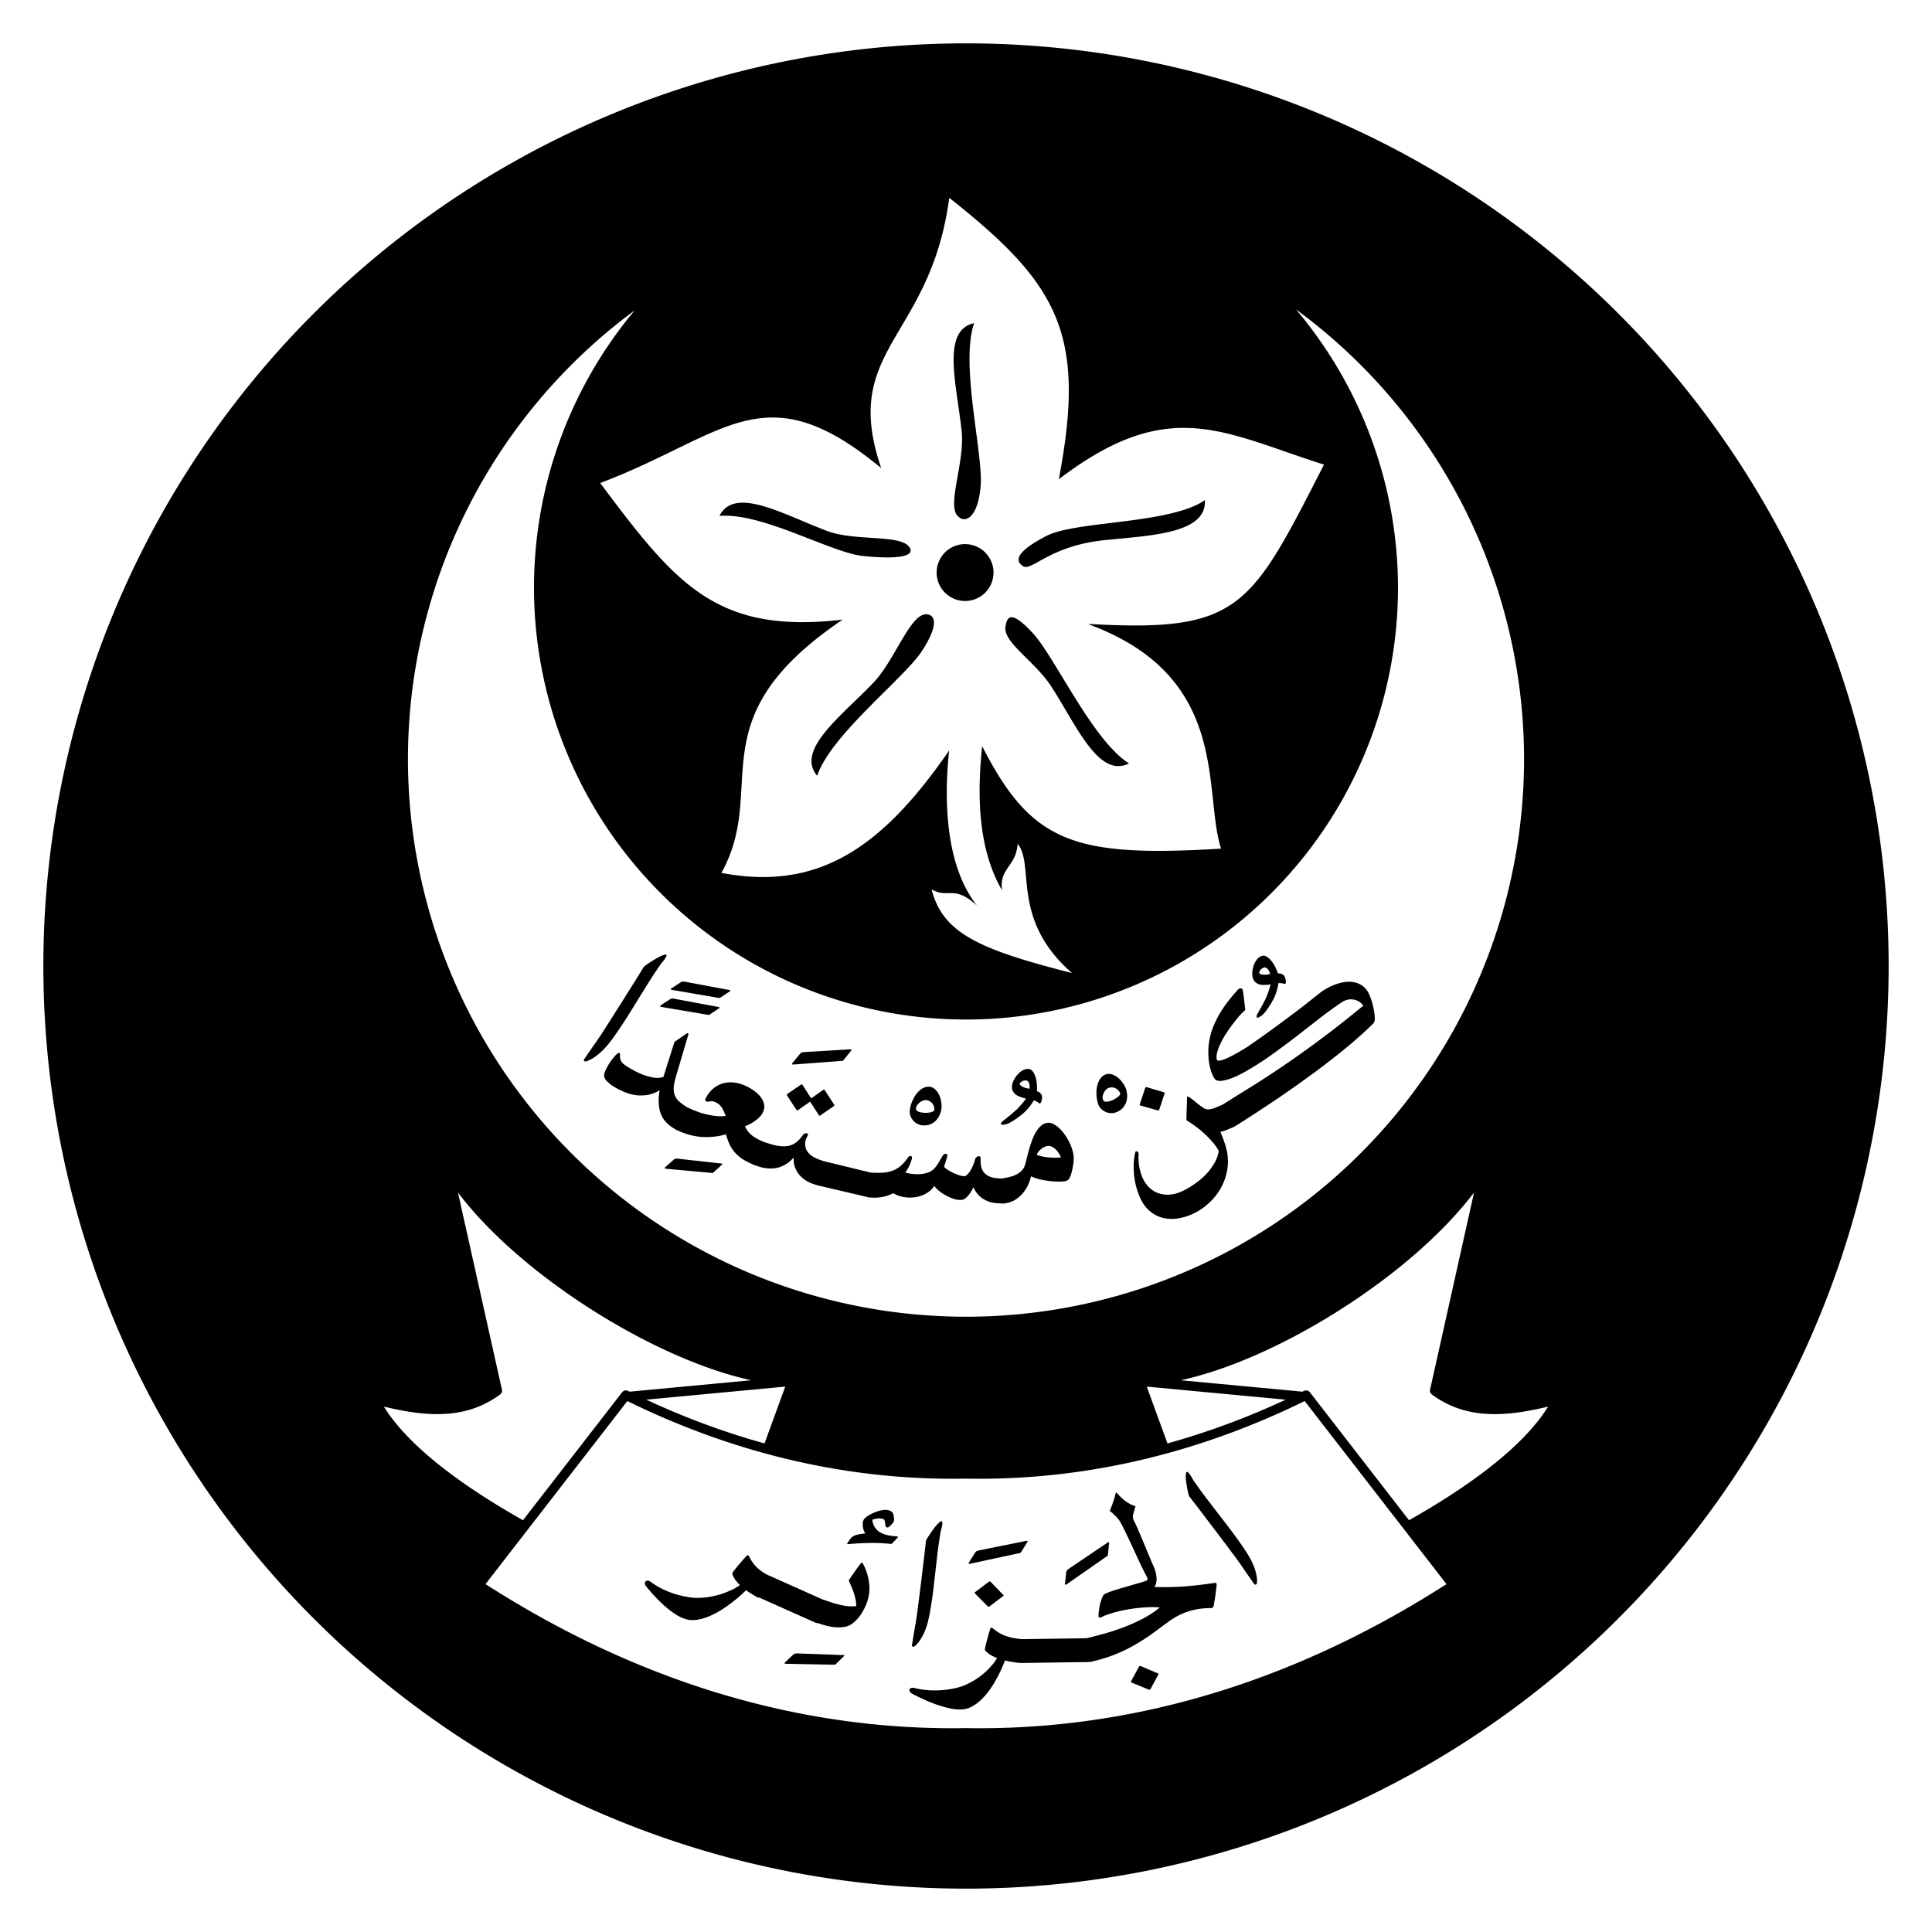 <?xml version="1.0" encoding="UTF-8" standalone="no"?>
<!-- Created with Inkscape (http://www.inkscape.org/) -->

<svg
   xmlns:dc="http://purl.org/dc/elements/1.1/"
   xmlns:cc="http://creativecommons.org/ns#"
   xmlns:rdf="http://www.w3.org/1999/02/22-rdf-syntax-ns#"
   xmlns:svg="http://www.w3.org/2000/svg"
   xmlns="http://www.w3.org/2000/svg"
   xmlns:sodipodi="http://sodipodi.sourceforge.net/DTD/sodipodi-0.dtd"
   xmlns:inkscape="http://www.inkscape.org/namespaces/inkscape"
   width="210mm"
   height="210mm"
   viewBox="0 0 744.094 744.094"
   id="svg4217"
   version="1.1"
   inkscape:version="0.91 r13725"
   sodipodi:docname="circular-ams-logo-mono.svg">
  <defs
     id="defs4219" />
  <sodipodi:namedview
     id="base"
     pagecolor="#ffffff"
     bordercolor="#666666"
     borderopacity="1.0"
     inkscape:pageopacity="0.0"
     inkscape:pageshadow="2"
     inkscape:zoom="0.175"
     inkscape:cx="120.79684"
     inkscape:cy="66.016327"
     inkscape:document-units="px"
     inkscape:current-layer="layer1"
     showgrid="false"
     inkscape:window-width="1366"
     inkscape:window-height="710"
     inkscape:window-x="0"
     inkscape:window-y="27"
     inkscape:window-maximized="1" />
  <g
     inkscape:label="Layer 1"
     inkscape:groupmode="layer"
     id="layer1"
     transform="translate(0,-308.268)">
    <path
       style="opacity:1;fill:#000000;fill-opacity:1;stroke:none;stroke-width:1.44;stroke-linejoin:miter;stroke-miterlimit:4;stroke-dasharray:none;stroke-opacity:1"
       d="M 372.045,324.968 A 355.347,355.347 0 0 0 16.702,680.315 355.347,355.347 0 0 0 372.045,1035.663 355.347,355.347 0 0 0 727.392,680.315 355.347,355.347 0 0 0 372.045,324.968 Z m -6.446,59.489 c 41.195,32.598 52.659,51.581 42.629,106.031 -0.123,0.789 -0.255,1.569 -0.391,2.334 42.556,-32.478 63.352,-17.879 102.08,-5.612 -28.243,55.202 -32.212,64.716 -90.708,61.358 l 0.424,0.281 c 54.624,20.327 43.557,64.389 50.658,86.265 -56.79,3.425 -73.021,-2.219 -92.034,-39.484 -1.536,15.248 -2.542,37.927 7.652,55.488 -1.075,-8.597 5.48,-9.101 6.017,-17.877 6.806,8.239 -2.864,29.016 20.958,49.792 -36.001,-9.135 -49.793,-15.425 -54.093,-32.242 6.626,3.78 8.356,-2.001 17.491,6.239 -13.059,-16.476 -12.438,-43.904 -10.723,-59.723 -26.182,37.991 -50.789,54.169 -87.711,47.15 18.42,-33.22 -10.195,-59.085 46.694,-97.541 l 0.009,-0.01 c -48.771,5.727 -64.372,-13.822 -93.393,-52.601 48.579,-18.364 63.046,-43.203 108.231,-5.741 -15.802,-46.12 18.931,-49.418 26.211,-104.106 z m 133.526,42.96 a 214.931,214.931 0 0 1 87.854,173.047 214.931,214.931 0 0 1 -214.934,214.929 214.931,214.931 0 0 1 -214.929,-214.929 214.931,214.931 0 0 1 87.338,-172.665 166.383,166.383 0 0 0 -38.789,106.749 166.383,166.383 0 0 0 166.38,166.385 166.383,166.383 0 0 0 166.385,-166.385 166.383,166.383 0 0 0 -39.305,-107.131 z m -123.936,5.309 c -12.774,2.763 -6.688,23.774 -4.82,41.602 1.246,11.9 -5.634,28.13 -1.621,32.573 3.109,3.443 7.998,0.435 8.946,-11.584 0.983,-12.458 -7.989,-46.917 -2.505,-62.592 z m 88.876,68.181 c -13.718,9.359 -49.68,7.854 -61.105,13.798 -10.695,5.565 -12.718,9.29 -8.863,11.639 3.318,2.021 10.036,-7.772 31.04,-10.005 17.824,-1.895 39.568,-2.379 38.927,-15.433 z m -178.139,0.967 c -3.907,0.031 -7.009,1.446 -8.849,5.092 16.55,-1.365 42.711,14.081 55.202,15.419 12.049,1.291 19.986,0.451 18.204,-2.997 -2.889,-5.592 -20.725,-2.425 -31.929,-6.625 -11.539,-4.326 -24.034,-10.957 -32.629,-10.889 z m 85.764,15.957 a 10.951,10.951 0 0 0 -10.948,10.958 10.951,10.951 0 0 0 10.948,10.948 10.951,10.951 0 0 0 10.953,-10.948 10.951,10.951 0 0 0 -10.953,-10.958 z m -15.166,27.003 c -6.278,0.457 -11.884,17.732 -20.152,26.381 -12.386,12.958 -30.056,25.849 -21.643,35.852 5.253,-15.754 33.439,-37.519 40.285,-47.974 6.605,-10.086 5.391,-14.259 1.51,-14.259 z m 33.043,1.165 c -1.473,0.026 -1.992,1.626 -2.307,3.541 -1.022,6.211 11.293,13.269 17.772,23.328 9.705,15.07 18.116,35.263 29.806,29.42 -14.091,-8.788 -28.671,-41.278 -37.237,-50.377 -4.132,-4.389 -6.561,-5.938 -8.034,-5.912 z m -133.286,129.921 c -0.155,0.01 -0.347,0.055 -0.585,0.133 -0.459,0.137 -1.007,0.355 -1.639,0.658 -0.595,0.3 -1.242,0.664 -1.938,1.087 -0.679,0.402 -1.32,0.797 -1.924,1.192 -0.605,0.395 -1.124,0.754 -1.565,1.077 -0.421,0.34 -0.684,0.591 -0.783,0.75 -0.736,1.218 -1.681,2.746 -2.831,4.586 -1.133,1.82 -2.368,3.782 -3.702,5.884 -1.296,2.099 -2.645,4.239 -4.047,6.423 -1.364,2.18 -2.661,4.223 -3.9,6.128 -1.313,2.119 -2.683,4.177 -4.102,6.174 -1.381,1.993 -2.778,4.024 -4.19,6.096 -0.265,0.401 -0.274,0.685 -0.032,0.852 0.241,0.166 0.614,0.147 1.123,-0.051 1.128,-0.443 2.188,-1.027 3.177,-1.759 1.026,-0.735 1.975,-1.549 2.854,-2.44 0.917,-0.895 1.757,-1.838 2.514,-2.832 0.794,-0.997 1.516,-1.969 2.164,-2.914 2.349,-3.364 4.563,-6.755 6.644,-10.17 2.101,-3.398 4.236,-6.834 6.404,-10.313 0.774,-1.221 1.542,-2.414 2.302,-3.577 0.798,-1.167 1.558,-2.294 2.288,-3.379 l 0.612,-0.732 c 0.289,-0.347 0.57,-0.704 0.838,-1.068 0.285,-0.384 0.496,-0.744 0.635,-1.077 0.16,-0.316 0.164,-0.53 0.024,-0.649 -0.071,-0.06 -0.186,-0.088 -0.341,-0.078 z m 230.463,0.437 c -0.384,-0.024 -0.776,0.059 -1.174,0.249 -0.648,0.316 -1.199,0.788 -1.648,1.418 -0.441,0.594 -0.795,1.277 -1.064,2.044 -0.269,0.767 -0.444,1.554 -0.529,2.362 -0.063,0.794 -0.025,1.539 0.106,2.242 0.25,0.941 0.687,1.636 1.317,2.086 0.797,0.564 1.686,0.848 2.666,0.856 0.979,0.01 1.957,-0.056 2.933,-0.203 -0.559,2.145 -1.206,4 -1.943,5.566 -0.751,1.544 -1.571,3.085 -2.454,4.618 -0.092,0.152 -0.201,0.345 -0.331,0.585 -0.145,0.217 -0.279,0.46 -0.396,0.723 -0.131,0.24 -0.218,0.471 -0.267,0.691 -0.049,0.22 -0.019,0.386 0.087,0.506 0.108,0.12 0.295,0.144 0.562,0.069 0.275,-0.112 0.58,-0.27 0.916,-0.483 0.345,-0.25 0.683,-0.534 1.022,-0.843 0.347,-0.345 0.651,-0.688 0.902,-1.036 1.246,-1.606 2.304,-3.304 3.186,-5.088 0.867,-1.806 1.448,-3.74 1.74,-5.81 0.259,-0.038 0.597,-0.033 1.008,0.024 0.434,0.04 0.737,0.097 0.912,0.175 0.271,0.08 0.486,0.1 0.649,0.06 0.163,-0.04 0.272,-0.247 0.318,-0.622 -0.005,-0.405 -0.084,-0.894 -0.226,-1.464 -0.155,-0.593 -0.416,-1.039 -0.792,-1.335 -0.455,-0.372 -1.067,-0.562 -1.832,-0.58 -0.177,0.019 -0.282,-0.048 -0.308,-0.189 -0.115,-0.43 -0.375,-1.064 -0.783,-1.906 -0.385,-0.856 -0.871,-1.68 -1.464,-2.468 -0.593,-0.787 -1.254,-1.404 -1.98,-1.855 -0.37,-0.237 -0.748,-0.368 -1.133,-0.391 z m 0.157,4.53 c 0.15,-0.024 0.3,-0.019 0.447,0.014 0.256,0.058 0.481,0.182 0.668,0.378 0.209,0.181 0.387,0.398 0.543,0.644 0.156,0.247 0.294,0.508 0.405,0.783 0.097,0.253 0.171,0.473 0.226,0.658 -0.742,0.218 -1.486,0.327 -2.238,0.332 -0.766,-0.019 -1.421,-0.182 -1.966,-0.497 -0.046,-0.222 -0.005,-0.484 0.12,-0.783 0.125,-0.299 0.298,-0.568 0.525,-0.806 0.249,-0.252 0.522,-0.441 0.82,-0.566 0.153,-0.081 0.302,-0.128 0.451,-0.152 l 0,0 z m -223.382,5.428 c -0.472,-0.049 -0.874,0.014 -1.202,0.184 l -3.725,2.44 c -0.385,0.259 -0.304,0.452 0.244,0.58 l 17.873,3.062 c 0.289,0.09 0.551,0.052 0.783,-0.115 l 3.596,-2.389 c 0.311,-0.242 0.265,-0.409 -0.143,-0.511 l -17.426,-3.25 z m 255.703,0.06 c -0.562,0.019 -1.132,0.079 -1.713,0.18 -1.161,0.201 -2.307,0.52 -3.444,0.958 -1.129,0.401 -2.223,0.916 -3.269,1.547 -1.038,0.594 -1.988,1.244 -2.859,1.952 -1.711,1.366 -3.593,2.859 -5.649,4.475 -2.048,1.579 -4.205,3.209 -6.469,4.894 -2.241,1.671 -4.538,3.36 -6.883,5.064 -2.345,1.705 -4.653,3.341 -6.929,4.908 -0.322,0.235 -0.839,0.591 -1.542,1.068 -0.695,0.44 -1.487,0.923 -2.376,1.455 -0.889,0.531 -1.824,1.064 -2.808,1.593 -0.985,0.529 -1.916,0.996 -2.795,1.395 -0.893,0.377 -1.678,0.648 -2.353,0.824 -0.666,0.139 -1.139,0.096 -1.413,-0.138 -0.269,-0.772 -0.255,-1.727 0.037,-2.854 0.278,-1.15 0.733,-2.365 1.367,-3.646 0.62,-1.304 1.363,-2.608 2.233,-3.913 0.879,-1.342 1.769,-2.592 2.666,-3.757 0.882,-1.187 1.73,-2.228 2.546,-3.122 0.817,-0.894 1.499,-1.562 2.04,-1.998 -0.14,-1.263 -0.285,-2.508 -0.433,-3.734 -0.14,-1.263 -0.317,-2.533 -0.529,-3.812 -0.062,-0.495 -0.303,-0.752 -0.723,-0.769 -0.411,-0.054 -0.766,0.079 -1.068,0.396 -1.194,1.29 -2.368,2.663 -3.522,4.116 -1.154,1.453 -2.218,2.977 -3.191,4.567 -0.973,1.59 -1.821,3.224 -2.546,4.908 -0.739,1.662 -1.29,3.376 -1.648,5.143 -0.255,1.135 -0.43,2.393 -0.529,3.775 -0.077,1.368 -0.052,2.767 0.069,4.199 0.129,1.395 0.373,2.749 0.732,4.061 0.345,1.29 0.834,2.444 1.473,3.453 0.398,0.628 1.04,0.961 1.915,1.004 0.884,0.01 1.87,-0.147 2.96,-0.46 1.09,-0.313 2.212,-0.723 3.366,-1.234 1.162,-0.547 2.219,-1.083 3.181,-1.598 3.523,-1.979 6.934,-4.135 10.23,-6.473 3.304,-2.375 6.52,-4.757 9.655,-7.15 3.121,-2.416 6.152,-4.774 9.093,-7.076 2.964,-2.316 5.864,-4.418 8.692,-6.303 0.704,-0.477 1.44,-0.803 2.21,-0.976 0.77,-0.173 1.524,-0.197 2.265,-0.069 0.727,0.106 1.42,0.361 2.081,0.76 0.661,0.399 1.237,0.931 1.722,1.598 -4.153,3.415 -8.035,6.513 -11.644,9.3 -3.6,2.751 -6.997,5.279 -10.189,7.583 -3.169,2.289 -6.164,4.386 -8.978,6.294 -2.792,1.893 -5.469,3.667 -8.034,5.322 -2.557,1.619 -5.02,3.163 -7.389,4.632 -2.369,1.469 -4.696,2.925 -6.984,4.374 l -0.843,0.539 -0.024,0.014 -0.037,0.019 -0.879,0.382 -1.529,0.668 c -0.56,0.244 -1.139,0.451 -1.731,0.622 -0.578,0.136 -1.158,0.201 -1.74,0.193 -0.568,-0.042 -1.1,-0.231 -1.593,-0.566 -0.815,-0.543 -1.716,-1.221 -2.707,-2.035 -1.002,-0.838 -1.981,-1.581 -2.933,-2.238 -0.441,-0.214 -0.661,-0.119 -0.658,0.285 -0.019,1.485 -0.059,2.95 -0.124,4.397 -0.051,1.412 -0.087,2.861 -0.106,4.346 1.049,0.615 2.174,1.369 3.375,2.265 1.225,0.885 2.412,1.859 3.568,2.919 1.156,1.06 2.22,2.161 3.181,3.306 0.986,1.134 1.76,2.245 2.32,3.333 -0.245,1.699 -0.85,3.335 -1.814,4.912 -0.929,1.591 -2.058,3.055 -3.389,4.388 -1.331,1.332 -2.78,2.528 -4.346,3.587 -1.556,1.083 -3.07,1.958 -4.544,2.629 -1.815,0.819 -3.523,1.259 -5.12,1.317 -1.596,0.058 -3.055,-0.173 -4.383,-0.695 -1.303,-0.533 -2.451,-1.309 -3.444,-2.325 -0.968,-1.026 -1.75,-2.219 -2.343,-3.582 -0.572,-1.314 -0.989,-2.741 -1.252,-4.277 -0.239,-1.546 -0.315,-3.119 -0.23,-4.719 0.017,-0.296 -0.046,-0.535 -0.18,-0.709 -0.109,-0.184 -0.246,-0.296 -0.41,-0.341 -0.15,-0.079 -0.301,-0.071 -0.46,0.028 -0.146,0.063 -0.239,0.222 -0.276,0.47 -0.285,1.34 -0.469,2.749 -0.548,4.231 -0.054,1.471 -0.005,2.945 0.143,4.415 0.158,1.495 0.424,2.958 0.787,4.392 0.399,1.448 0.867,2.804 1.418,4.07 0.954,2.191 2.176,3.934 3.665,5.226 1.489,1.292 3.127,2.185 4.908,2.684 1.805,0.488 3.705,0.603 5.704,0.341 1.999,-0.262 3.991,-0.842 5.976,-1.736 2.204,-0.989 4.199,-2.292 5.985,-3.909 1.821,-1.603 3.346,-3.421 4.572,-5.46 1.236,-2.015 2.112,-4.195 2.629,-6.533 0.541,-2.349 0.64,-4.754 0.295,-7.21 -0.084,-0.658 -0.232,-1.356 -0.442,-2.104 -0.186,-0.759 -0.412,-1.518 -0.681,-2.27 -0.245,-0.762 -0.509,-1.503 -0.792,-2.219 -0.283,-0.717 -0.551,-1.363 -0.806,-1.948 0.759,-0.186 1.451,-0.387 2.081,-0.603 0.643,-0.251 1.25,-0.497 1.809,-0.741 l 1.602,-0.7 c 0.014,-0.01 0.024,-0.032 0.037,-0.041 0.007,0 0.021,-2e-4 0.028,0 l 1.413,-0.893 c 5.226,-3.309 10.359,-6.669 15.396,-10.078 5.023,-3.432 9.78,-6.806 14.277,-10.124 4.505,-3.355 8.648,-6.595 12.426,-9.71 3.786,-3.151 7.048,-6.092 9.779,-8.826 0.196,-0.187 0.319,-0.383 0.382,-0.58 0.086,-0.212 0.161,-0.396 0.216,-0.557 0.069,-0.735 0.038,-1.626 -0.092,-2.675 -0.144,-1.071 -0.354,-2.15 -0.631,-3.232 -0.268,-1.118 -0.597,-2.18 -0.985,-3.191 -0.389,-1.011 -0.804,-1.846 -1.252,-2.505 -0.735,-1.012 -1.586,-1.778 -2.546,-2.302 -0.96,-0.523 -1.984,-0.852 -3.071,-0.981 -0.543,-0.064 -1.095,-0.087 -1.657,-0.069 z m -259.869,6.492 c -0.472,-0.049 -0.874,0.01 -1.202,0.18 l -3.725,2.445 c -0.153,0.092 -0.218,0.194 -0.193,0.304 0.047,0.124 0.198,0.215 0.442,0.276 l 17.887,3.029 c 0.238,0.12 0.496,0.092 0.764,-0.083 l 3.614,-2.417 c 0.32,-0.206 0.269,-0.372 -0.161,-0.488 l -17.426,-3.246 z m 5.387,13.342 c -0.097,0.016 -0.206,0.073 -0.322,0.157 l -4.655,3.167 -4.245,13.49 c -1.103,0.399 -2.351,0.49 -3.748,0.262 -1.374,-0.213 -2.755,-0.591 -4.144,-1.128 -1.366,-0.523 -2.679,-1.135 -3.932,-1.837 -1.252,-0.702 -2.28,-1.339 -3.08,-1.911 -0.756,-0.543 -1.267,-1.123 -1.538,-1.736 -0.257,-0.635 -0.341,-1.412 -0.258,-2.334 0.009,-0.214 -0.079,-0.379 -0.258,-0.493 -0.157,-0.1 -0.335,-0.09 -0.539,0.032 -0.436,0.289 -0.985,0.837 -1.653,1.639 -0.653,0.78 -1.28,1.642 -1.878,2.583 -0.562,0.933 -1.039,1.857 -1.432,2.772 -0.356,0.906 -0.463,1.618 -0.327,2.145 0.145,0.564 0.5,1.138 1.073,1.722 0.572,0.584 1.266,1.154 2.081,1.704 0.851,0.541 1.75,1.053 2.703,1.533 0.953,0.48 1.893,0.886 2.813,1.22 1.024,0.368 2.093,0.64 3.209,0.815 1.13,0.152 2.238,0.192 3.319,0.124 1.118,-0.076 2.19,-0.275 3.214,-0.599 1.061,-0.332 2.029,-0.799 2.914,-1.4 -0.577,3.282 -0.491,6.121 0.253,8.513 0.744,2.392 2.318,4.35 4.715,5.875 l 1.441,0.921 c 0.04,0.025 0.106,0.019 0.161,0.024 l 1.294,0.585 c 1.161,0.525 2.436,0.969 3.817,1.331 1.405,0.373 2.864,0.624 4.378,0.755 1.525,0.106 3.078,0.083 4.664,-0.074 1.61,-0.146 3.212,-0.461 4.797,-0.939 0.343,1.175 0.727,2.284 1.16,3.324 0.433,1.04 1.003,2.026 1.717,2.96 0.714,0.934 1.598,1.817 2.652,2.643 1.089,0.813 2.432,1.58 4.029,2.302 l 1.446,0.654 c 0.007,0 0.012,0.016 0.019,0.019 l 0.069,0.024 0.032,0.014 c 0.002,9e-4 0.007,-9e-4 0.009,0 l 0.612,0.193 0.833,0.267 c 2.731,0.873 5.25,1.009 7.56,0.41 2.318,-0.624 4.308,-1.923 5.971,-3.9 -0.094,1.252 0.033,2.421 0.382,3.508 0.374,1.095 0.911,2.089 1.602,2.979 0.724,0.873 1.567,1.631 2.532,2.274 0.965,0.643 2.004,1.14 3.117,1.496 l 1.022,0.327 0.686,0.221 c 0.009,0 0.036,-0.024 0.046,-0.024 7.6e-4,7e-4 0.014,0.014 0.014,0.014 l 19.259,4.535 c 0.054,0.038 0.111,0.081 0.157,0.083 l 1.671,0.078 c 0.61,0.028 1.259,0.016 1.952,-0.032 0.694,-0.075 1.394,-0.176 2.09,-0.304 0.698,-0.154 1.368,-0.348 2.017,-0.585 0.648,-0.236 1.246,-0.502 1.791,-0.796 1.138,0.689 2.432,1.172 3.881,1.45 1.476,0.28 2.949,0.319 4.42,0.12 1.497,-0.198 2.9,-0.656 4.208,-1.367 1.334,-0.71 2.442,-1.708 3.324,-2.997 0.297,0.492 0.853,1.09 1.671,1.791 0.82,0.675 1.753,1.3 2.79,1.879 1.063,0.58 2.155,1.042 3.283,1.386 1.127,0.343 2.161,0.428 3.099,0.258 0.562,-0.081 1.234,-0.54 2.017,-1.381 0.783,-0.868 1.511,-2.018 2.187,-3.448 0.288,0.677 0.684,1.377 1.183,2.09 0.5,0.687 1.121,1.323 1.865,1.915 0.77,0.593 1.692,1.099 2.762,1.519 1.072,0.394 2.325,0.621 3.757,0.686 l 1.745,0.083 c 0.017,8e-4 0.054,-0.062 0.073,-0.069 0.042,0.019 0.121,0.112 0.152,0.106 l 1.565,-0.285 c 0.731,-0.135 1.529,-0.422 2.394,-0.852 0.887,-0.461 1.756,-1.092 2.606,-1.897 0.871,-0.836 1.669,-1.862 2.389,-3.075 0.716,-1.239 1.279,-2.709 1.694,-4.406 1.065,0.505 2.319,0.924 3.757,1.252 1.459,0.297 2.887,0.518 4.291,0.663 1.399,0.119 2.648,0.157 3.748,0.115 1.121,-0.072 1.883,-0.242 2.293,-0.506 0.41,-0.265 0.762,-0.777 1.054,-1.533 0.292,-0.756 0.533,-1.568 0.723,-2.44 0.211,-0.903 0.366,-1.77 0.456,-2.597 0.086,-0.853 0.124,-1.492 0.124,-1.925 -0.007,-0.916 -0.162,-1.911 -0.47,-2.988 -0.307,-1.077 -0.722,-2.138 -1.238,-3.177 -0.521,-1.065 -1.12,-2.072 -1.809,-3.025 -0.689,-0.952 -1.414,-1.774 -2.164,-2.472 -0.75,-0.698 -1.524,-1.232 -2.32,-1.598 -0.797,-0.365 -1.557,-0.48 -2.288,-0.345 -0.866,0.133 -1.648,0.519 -2.339,1.16 -0.696,0.615 -1.323,1.379 -1.883,2.293 -0.56,0.914 -1.043,1.937 -1.455,3.066 -0.417,1.103 -0.794,2.209 -1.128,3.324 -0.312,1.084 -0.59,2.137 -0.833,3.154 -0.249,0.991 -0.47,1.84 -0.663,2.551 -0.234,1.069 -0.654,1.941 -1.257,2.62 -0.603,0.679 -1.309,1.228 -2.122,1.648 -0.813,0.42 -1.674,0.746 -2.578,0.967 -0.904,0.221 -1.786,0.411 -2.647,0.571 l -0.442,0.083 -0.999,-0.051 c -1.485,-0.067 -2.708,-0.292 -3.674,-0.681 -0.964,-0.416 -1.724,-0.958 -2.279,-1.621 -0.527,-0.688 -0.889,-1.486 -1.087,-2.399 -0.171,-0.911 -0.233,-1.91 -0.184,-2.997 0.014,-0.318 -0.064,-0.55 -0.244,-0.691 -0.153,-0.14 -0.353,-0.19 -0.594,-0.147 -0.24,0.016 -0.484,0.121 -0.732,0.322 -0.248,0.201 -0.434,0.49 -0.557,0.856 -0.19,0.682 -0.424,1.371 -0.695,2.076 -0.27,0.679 -0.575,1.32 -0.921,1.915 -0.319,0.597 -0.676,1.108 -1.068,1.542 -0.365,0.435 -0.745,0.744 -1.151,0.912 -0.536,0.109 -1.255,0.019 -2.145,-0.263 -0.864,-0.278 -1.739,-0.624 -2.624,-1.036 -0.857,-0.437 -1.618,-0.884 -2.288,-1.34 -0.644,-0.454 -1.002,-0.824 -1.068,-1.119 0.24,-0.6 0.453,-1.206 0.64,-1.809 0.215,-0.628 0.4,-1.252 0.562,-1.883 0.094,-0.315 0.094,-0.569 -0.005,-0.76 -0.098,-0.191 -0.254,-0.305 -0.465,-0.341 -0.183,-0.061 -0.395,-0.03 -0.64,0.092 -0.245,0.122 -0.47,0.36 -0.672,0.723 -0.46,0.776 -0.92,1.568 -1.381,2.371 -0.434,0.778 -0.959,1.511 -1.575,2.201 -0.592,0.744 -1.359,1.307 -2.307,1.69 -0.92,0.357 -1.9,0.592 -2.942,0.704 -1.04,0.086 -2.106,0.082 -3.191,-0.024 -1.084,-0.129 -2.082,-0.311 -3.002,-0.539 0.28,-0.306 0.55,-0.689 0.81,-1.156 0.287,-0.465 0.546,-0.962 0.783,-1.482 0.236,-0.521 0.449,-1.027 0.631,-1.524 0.183,-0.523 0.317,-0.982 0.414,-1.377 0.04,-0.29 0.002,-0.506 -0.124,-0.645 -0.1,-0.137 -0.247,-0.212 -0.433,-0.221 -0.186,-0.01 -0.37,0.051 -0.562,0.175 -0.192,0.124 -0.349,0.29 -0.465,0.497 -0.88,1.236 -1.761,2.246 -2.647,3.03 -0.886,0.784 -1.844,1.391 -2.873,1.823 -1.029,0.432 -2.16,0.712 -3.389,0.843 -1.228,0.13 -2.61,0.162 -4.148,0.092 l -0.953,-0.046 -0.368,-0.019 -17.818,-4.346 c -0.012,0 -0.025,0.01 -0.037,0 l -0.166,-0.055 -1.022,-0.327 c -0.708,-0.227 -1.417,-0.507 -2.118,-0.843 -0.701,-0.336 -1.339,-0.734 -1.915,-1.197 -0.551,-0.455 -1.025,-0.984 -1.418,-1.584 -0.368,-0.592 -0.58,-1.273 -0.64,-2.044 -0.056,-0.436 -0.077,-0.807 -0.064,-1.11 0.038,-0.294 0.093,-0.579 0.157,-0.866 0.089,-0.278 0.19,-0.554 0.304,-0.824 0.148,-0.287 0.313,-0.629 0.493,-1.018 0.165,-0.254 0.201,-0.464 0.115,-0.631 -0.086,-0.167 -0.249,-0.259 -0.493,-0.281 -0.211,-0.04 -0.457,-0.01 -0.741,0.097 -0.259,0.112 -0.488,0.304 -0.686,0.576 -0.52,0.753 -1.044,1.393 -1.575,1.92 -0.506,0.535 -1.103,1 -1.786,1.395 -0.825,0.489 -1.687,0.797 -2.592,0.925 -0.905,0.129 -1.83,0.138 -2.772,0.032 -0.916,-0.098 -1.841,-0.266 -2.767,-0.506 -0.918,-0.266 -1.794,-0.534 -2.629,-0.801 l -0.875,-0.276 -0.115,-0.037 -0.129,-0.06 -0.902,-0.405 c -1.548,-0.7 -2.844,-1.488 -3.877,-2.362 -0.997,-0.888 -1.761,-1.965 -2.297,-3.227 0.4,-0.111 0.92,-0.327 1.561,-0.649 0.665,-0.311 1.339,-0.705 2.021,-1.183 0.706,-0.467 1.358,-1.006 1.952,-1.611 0.629,-0.619 1.101,-1.278 1.418,-1.98 0.47,-1.04 0.6,-2.045 0.396,-3.011 -0.18,-0.955 -0.586,-1.851 -1.225,-2.693 -0.628,-0.867 -1.441,-1.657 -2.431,-2.366 -0.955,-0.723 -1.983,-1.347 -3.085,-1.874 -1.731,-0.811 -3.39,-1.3 -4.977,-1.464 -1.562,-0.152 -3.022,-0.012 -4.383,0.424 -1.326,0.42 -2.539,1.109 -3.642,2.067 -1.068,0.945 -1.962,2.114 -2.68,3.508 -0.289,0.51 -0.306,0.897 -0.046,1.16 0.271,0.239 0.621,0.307 1.045,0.207 0.753,-0.184 1.456,-0.184 2.104,-0.01 0.649,0.177 1.309,0.551 1.984,1.119 0.652,0.557 1.168,1.242 1.556,2.058 0.399,0.792 0.736,1.568 1.004,2.33 -1.122,0.163 -2.298,0.187 -3.527,0.069 -1.228,-0.118 -2.444,-0.323 -3.656,-0.608 -1.187,-0.274 -2.336,-0.606 -3.444,-0.99 -1.097,-0.408 -2.093,-0.811 -2.988,-1.216 l -0.981,-0.447 -0.129,-0.055 -0.599,-0.378 c -1.21,-0.769 -2.186,-1.517 -2.924,-2.237 -0.701,-0.729 -1.191,-1.535 -1.482,-2.413 -0.277,-0.9 -0.365,-1.926 -0.258,-3.085 0.144,-1.167 0.468,-2.586 0.962,-4.254 l 4.641,-15.686 c 0.084,-0.23 0.046,-0.398 -0.111,-0.497 -0.078,-0.05 -0.165,-0.067 -0.262,-0.051 z m 62.831,6.188 -18.25,1.105 c -0.444,0.081 -0.799,0.241 -1.073,0.488 l -3.08,3.743 c -0.124,0.128 -0.152,0.258 -0.083,0.391 0.052,0.1 0.204,0.146 0.456,0.143 l 18.632,-1.395 c 0.244,0.024 0.464,-0.066 0.663,-0.253 l 2.988,-3.725 c 0.141,-0.178 0.178,-0.291 0.111,-0.341 -0.06,-0.075 -0.179,-0.125 -0.364,-0.157 z m 68.112,7.551 c -0.719,0.052 -1.406,0.287 -2.058,0.704 -0.63,0.387 -1.215,0.889 -1.75,1.501 -0.535,0.612 -0.992,1.275 -1.372,1.994 -0.354,0.713 -0.596,1.426 -0.737,2.127 -0.118,0.967 0.029,1.77 0.447,2.422 0.53,0.82 1.249,1.419 2.155,1.791 0.906,0.372 1.839,0.67 2.799,0.898 -1.317,1.783 -2.61,3.264 -3.877,4.443 -1.271,1.153 -2.601,2.276 -3.992,3.37 -0.142,0.107 -0.319,0.25 -0.529,0.424 -0.215,0.148 -0.429,0.32 -0.635,0.52 -0.211,0.174 -0.379,0.358 -0.506,0.543 -0.128,0.186 -0.161,0.35 -0.106,0.502 0.055,0.152 0.222,0.246 0.497,0.276 0.297,-9e-4 0.64,-0.038 1.031,-0.111 0.413,-0.103 0.832,-0.235 1.262,-0.396 0.451,-0.191 0.858,-0.402 1.22,-0.631 1.754,-1.027 3.37,-2.204 4.853,-3.531 1.477,-1.353 2.738,-2.934 3.78,-4.747 0.254,0.061 0.564,0.188 0.925,0.391 0.388,0.198 0.649,0.369 0.783,0.506 0.221,0.175 0.414,0.276 0.58,0.299 0.166,0.024 0.338,-0.134 0.52,-0.465 0.146,-0.378 0.259,-0.855 0.341,-1.437 0.077,-0.608 -0.005,-1.123 -0.244,-1.538 -0.284,-0.514 -0.779,-0.918 -1.483,-1.22 -0.171,-0.049 -0.24,-0.145 -0.212,-0.285 0.053,-0.442 0.048,-1.13 -0.019,-2.063 -0.039,-0.938 -0.19,-1.885 -0.447,-2.836 -0.257,-0.951 -0.636,-1.769 -1.142,-2.458 -0.51,-0.716 -1.205,-1.05 -2.086,-0.995 z m 31.561,1.92 c -0.662,-0.038 -1.328,0.122 -1.998,0.479 -0.934,0.581 -1.625,1.387 -2.072,2.422 -0.458,1.01 -0.739,2.094 -0.847,3.241 -0.084,1.137 -0.046,2.248 0.111,3.338 0.18,1.08 0.417,1.961 0.714,2.643 0.31,0.647 0.738,1.196 1.285,1.653 0.536,0.433 1.121,0.775 1.75,1.022 0.643,0.213 1.308,0.315 1.998,0.304 0.69,-0.012 1.351,-0.157 1.984,-0.433 1.022,-0.445 1.835,-1.035 2.445,-1.763 0.599,-0.753 1.017,-1.553 1.252,-2.408 0.225,-0.88 0.298,-1.778 0.216,-2.698 -0.082,-0.92 -0.292,-1.772 -0.631,-2.551 -0.265,-0.609 -0.674,-1.283 -1.229,-2.026 -0.531,-0.753 -1.165,-1.407 -1.897,-1.957 -0.742,-0.574 -1.548,-0.964 -2.417,-1.165 -0.22,-0.056 -0.442,-0.089 -0.663,-0.101 z m -32.394,2.528 c 0.344,-0.037 0.637,0.037 0.884,0.207 0.216,0.149 0.378,0.347 0.479,0.599 0.127,0.247 0.214,0.509 0.267,0.796 0.053,0.287 0.077,0.583 0.078,0.879 -0.005,0.271 -0.009,0.503 -0.028,0.695 -0.77,-0.073 -1.506,-0.254 -2.205,-0.529 -0.704,-0.302 -1.25,-0.697 -1.639,-1.192 0.04,-0.223 0.173,-0.45 0.401,-0.681 0.227,-0.231 0.489,-0.412 0.787,-0.548 0.325,-0.141 0.653,-0.219 0.976,-0.226 z m -86.054,1.556 c -0.093,-0.016 -0.185,0 -0.285,0.051 l -5.189,3.527 c -0.291,0.214 -0.346,0.446 -0.175,0.695 l 3.564,5.447 c 0.138,0.267 0.342,0.319 0.617,0.157 l 4.682,-3.269 3.306,5.11 c 0.104,0.284 0.32,0.338 0.654,0.166 l 5.143,-3.536 c 0.223,-0.263 0.264,-0.473 0.12,-0.631 l -3.577,-5.534 c -0.095,-0.226 -0.298,-0.265 -0.599,-0.111 l -4.645,3.287 -3.347,-5.216 c -0.085,-0.083 -0.174,-0.127 -0.267,-0.143 z m 48.577,0.843 c -1.095,0.11 -2.076,0.53 -2.933,1.262 -0.856,0.705 -1.584,1.55 -2.187,2.532 -0.576,0.984 -1.032,2 -1.372,3.048 -0.313,1.049 -0.487,1.946 -0.52,2.689 -0.007,0.717 0.134,1.403 0.424,2.053 0.291,0.624 0.668,1.186 1.123,1.685 0.483,0.474 1.033,0.852 1.657,1.146 0.624,0.294 1.281,0.461 1.971,0.493 1.114,0.05 2.106,-0.121 2.974,-0.506 0.869,-0.412 1.599,-0.952 2.187,-1.616 0.589,-0.691 1.05,-1.468 1.381,-2.33 0.331,-0.862 0.514,-1.716 0.552,-2.564 0.03,-0.663 -0.036,-1.446 -0.207,-2.357 -0.145,-0.91 -0.428,-1.781 -0.843,-2.597 -0.414,-0.843 -0.965,-1.541 -1.657,-2.104 -0.691,-0.589 -1.539,-0.867 -2.551,-0.833 z m 84.254,0.175 c -0.258,-0.061 -0.447,0.047 -0.557,0.327 l -2.072,6.202 c -0.134,0.29 -0.059,0.473 0.235,0.548 l 6.639,1.888 c 0.22,0.107 0.425,0 0.608,-0.308 l 2.04,-6.188 c 0.044,-0.164 0.048,-0.281 0.019,-0.355 -0.032,-0.073 -0.123,-0.118 -0.276,-0.138 l -6.634,-1.975 z m -13.453,0.097 c 0.547,-0.01 1.045,0.112 1.496,0.35 0.44,0.214 0.816,0.513 1.128,0.898 0.326,0.35 0.551,0.731 0.672,1.142 -0.071,0.436 -0.41,0.886 -1.017,1.354 -0.583,0.457 -1.253,0.85 -2.007,1.179 -0.73,0.318 -1.443,0.51 -2.136,0.58 -0.669,0.06 -1.125,-0.089 -1.367,-0.447 -0.208,-0.344 -0.306,-0.735 -0.295,-1.174 0.012,-0.439 0.102,-0.865 0.267,-1.285 0.154,-0.444 0.378,-0.864 0.672,-1.252 0.294,-0.389 0.611,-0.698 0.944,-0.93 0.563,-0.303 1.11,-0.443 1.644,-0.414 z m -71.915,4.903 c 0.639,-0.024 1.191,0.09 1.657,0.35 0.494,0.235 0.892,0.559 1.192,0.971 0.301,0.386 0.511,0.82 0.622,1.303 0.139,0.458 0.169,0.899 0.097,1.321 -0.255,0.36 -0.759,0.617 -1.51,0.769 -0.724,0.153 -1.498,0.208 -2.32,0.17 -0.796,-0.036 -1.52,-0.172 -2.173,-0.414 -0.627,-0.241 -0.971,-0.576 -1.031,-1.004 -0.035,-0.4 0.054,-0.794 0.258,-1.183 0.204,-0.389 0.468,-0.737 0.801,-1.04 0.334,-0.33 0.72,-0.609 1.156,-0.829 0.435,-0.22 0.851,-0.353 1.252,-0.414 z m 47.412,17.638 c 0.563,-0.024 1.105,0.108 1.616,0.391 0.537,0.279 1.019,0.646 1.455,1.105 0.431,0.433 0.808,0.919 1.123,1.455 0.336,0.505 0.574,1.001 0.718,1.487 -0.688,0.073 -1.465,0.108 -2.33,0.106 -0.838,-0.01 -1.684,-0.053 -2.537,-0.138 -0.827,-0.09 -1.633,-0.212 -2.417,-0.364 -0.758,-0.157 -1.416,-0.36 -1.975,-0.608 0.089,-0.394 0.286,-0.779 0.594,-1.16 0.303,-0.407 0.669,-0.769 1.096,-1.091 0.426,-0.322 0.877,-0.597 1.349,-0.82 0.472,-0.222 0.906,-0.344 1.308,-0.364 z m -143.005,4.876 c -0.426,0.041 -0.78,0.143 -1.059,0.308 l -3.425,3.043 c -0.127,0.088 -0.176,0.197 -0.147,0.327 0.053,0.141 0.193,0.215 0.419,0.23 l 17.583,1.611 c 0.253,0.085 0.493,0.035 0.723,-0.152 l 3.287,-3.016 c 0.138,-0.112 0.187,-0.221 0.147,-0.327 -0.051,-0.081 -0.163,-0.122 -0.341,-0.115 l -17.187,-1.911 z m -84.286,13.071 c 12.955,17.092 33.368,34.051 55.359,47.518 19.324,11.834 39.762,20.89 57.573,24.788 l -46.827,4.397 c -0.205,-0.101 -0.412,-0.193 -0.617,-0.295 a 1.83,1.83 0 0 0 -2.261,0.52 l -38.181,49.282 c -23.153,-13.039 -44.069,-28.357 -53.577,-43.757 16.826,4.077 31.762,4.934 44.765,-4.668 0.583,-0.43 0.857,-1.163 0.7,-1.869 l -16.934,-75.916 z m 391.333,0 -16.929,75.916 c -0.157,0.707 0.117,1.44 0.7,1.869 13.003,9.602 27.935,8.745 44.76,4.668 -9.508,15.4 -30.424,30.718 -53.577,43.757 L 504.484,844.481 a 1.83,1.83 0 0 0 -1.423,-0.709 1.83,1.83 0 0 0 -0.838,0.189 c -0.205,0.101 -0.412,0.194 -0.617,0.295 l -46.828,-4.397 c 17.812,-3.898 38.253,-12.954 57.578,-24.788 21.99,-13.467 42.399,-30.426 55.354,-47.518 z m -265.279,74.751 -7.983,21.883 c -15.477,-4.293 -30.675,-9.931 -45.548,-16.851 l 53.531,-5.032 z m 139.226,0 53.531,5.032 c -14.872,6.919 -30.066,12.557 -45.543,16.851 l -7.988,-21.883 z m -200.049,5.571 c 39.641,19.418 81.711,29.922 125.303,29.922 1.706,0 3.406,-0.024 5.101,-0.055 1.718,0.033 3.437,0.055 5.166,0.055 43.592,0 85.666,-10.504 125.308,-29.922 l 54.618,70.497 c -55.758,35.788 -116.418,55.511 -179.925,55.511 -1.695,0 -3.395,-0.021 -5.101,-0.051 a 1.83,1.83 0 0 0 -0.06,0 c -1.706,0.028 -3.406,0.051 -5.101,0.051 -63.508,0 -124.167,-19.723 -179.925,-55.511 l 54.617,-70.497 z m 215.45,27.306 c -0.173,0.08 -0.28,0.356 -0.322,0.833 -0.055,0.455 -0.067,1.02 -0.032,1.69 0.047,0.636 0.134,1.337 0.258,2.109 0.111,0.749 0.234,1.464 0.368,2.145 0.135,0.681 0.268,1.28 0.401,1.791 0.157,0.499 0.291,0.82 0.405,0.967 0.875,1.111 1.967,2.524 3.273,4.236 1.294,1.689 2.682,3.52 4.167,5.492 1.496,1.938 3.013,3.94 4.549,6.004 1.548,2.029 2.99,3.95 4.323,5.764 1.509,1.961 2.938,3.946 4.286,5.953 1.36,1.973 2.753,3.974 4.176,6.004 0.279,0.386 0.547,0.503 0.806,0.354 0.259,-0.148 0.398,-0.486 0.414,-1.008 0.032,-1.159 -0.106,-2.311 -0.41,-3.458 -0.292,-1.181 -0.691,-2.323 -1.192,-3.435 -0.49,-1.146 -1.058,-2.244 -1.708,-3.287 -0.638,-1.077 -1.281,-2.081 -1.929,-3.011 -2.289,-3.345 -4.657,-6.581 -7.104,-9.71 -2.422,-3.14 -4.87,-6.322 -7.343,-9.553 -0.863,-1.145 -1.701,-2.273 -2.514,-3.384 -0.801,-1.145 -1.575,-2.247 -2.325,-3.301 l -0.46,-0.815 c -0.217,-0.386 -0.444,-0.768 -0.686,-1.142 -0.255,-0.397 -0.518,-0.718 -0.783,-0.967 -0.24,-0.261 -0.444,-0.352 -0.617,-0.272 z m -26.966,8.011 c -0.096,-0.055 -0.179,-0.051 -0.244,0.019 -0.138,0.113 -0.221,0.308 -0.253,0.58 -0.082,0.39 -0.205,0.84 -0.364,1.354 -0.159,0.514 -0.323,1.043 -0.502,1.588 -0.178,0.545 -0.368,1.065 -0.562,1.561 -0.193,0.496 -0.365,0.922 -0.516,1.275 -0.124,0.347 -0.168,0.57 -0.138,0.668 0.03,0.098 0.221,0.247 0.571,0.451 0.228,0.181 0.508,0.443 0.843,0.783 0.353,0.309 0.699,0.644 1.04,1.008 0.342,0.364 0.662,0.749 0.958,1.151 0.288,0.378 0.507,0.721 0.658,1.027 0.779,1.417 1.59,3.034 2.436,4.857 0.865,1.792 1.733,3.638 2.601,5.534 0.861,1.872 1.714,3.72 2.56,5.543 0.865,1.792 1.674,3.401 2.426,4.825 0.159,0.33 0.267,0.591 0.327,0.787 0.052,0.172 0.056,0.327 0.014,0.47 -0.05,0.118 -0.174,0.23 -0.373,0.332 -0.206,0.077 -0.492,0.186 -0.852,0.327 -0.386,0.148 -1.017,0.343 -1.892,0.585 -0.875,0.242 -1.866,0.526 -2.974,0.852 -1.109,0.326 -2.27,0.661 -3.485,1.013 -1.216,0.352 -2.35,0.699 -3.398,1.036 -1.021,0.33 -1.9,0.649 -2.638,0.962 -0.738,0.313 -1.173,0.579 -1.308,0.796 -0.315,0.473 -0.593,1.072 -0.833,1.791 -0.248,0.694 -0.457,1.431 -0.622,2.21 -0.145,0.748 -0.263,1.489 -0.354,2.224 -0.091,0.735 -0.135,1.379 -0.138,1.934 -0.012,0.241 0.109,0.407 0.368,0.502 0.252,0.07 0.534,0.014 0.852,-0.17 0.815,-0.438 1.801,-0.839 2.956,-1.202 1.174,-0.394 2.435,-0.745 3.78,-1.05 1.364,-0.336 2.761,-0.614 4.19,-0.833 1.455,-0.226 2.869,-0.403 4.24,-0.529 1.398,-0.133 2.713,-0.204 3.946,-0.216 1.26,-0.019 2.351,0.028 3.278,0.143 -1.959,1.589 -4.085,2.997 -6.386,4.222 -2.281,1.194 -4.632,2.258 -7.049,3.195 -2.417,0.937 -4.853,1.762 -7.311,2.472 -2.465,0.686 -4.849,1.313 -7.15,1.879 l -0.285,0.069 -25.253,0.359 -0.133,-0.019 -1.114,-0.157 c -1.128,-0.159 -2.138,-0.356 -3.029,-0.585 -0.892,-0.229 -1.72,-0.497 -2.486,-0.81 -0.735,-0.335 -1.422,-0.702 -2.063,-1.1 -0.64,-0.398 -1.272,-0.862 -1.892,-1.386 l 0,0 c -0.224,-0.185 -0.447,-0.307 -0.663,-0.364 -0.212,-0.081 -0.374,0.059 -0.488,0.428 -0.385,1.202 -0.749,2.448 -1.091,3.734 -0.338,1.26 -0.639,2.462 -0.902,3.605 -0.075,0.297 -0.088,0.552 -0.037,0.764 0.055,0.187 0.18,0.383 0.373,0.589 0.589,0.545 1.201,1.02 1.842,1.418 0.672,0.377 1.484,0.772 2.431,1.188 -0.731,1.256 -1.654,2.463 -2.762,3.614 -1.085,1.181 -2.278,2.269 -3.587,3.264 -1.309,0.995 -2.687,1.865 -4.125,2.61 -1.442,0.771 -2.866,1.35 -4.277,1.74 -2.845,0.752 -5.719,1.155 -8.623,1.206 -2.904,0.051 -5.672,-0.249 -8.296,-0.902 -0.566,-0.157 -1.024,-0.17 -1.381,-0.042 -0.358,0.129 -0.573,0.315 -0.64,0.562 -0.098,0.268 -0.044,0.571 0.157,0.907 0.2,0.336 0.559,0.63 1.082,0.884 1.273,0.667 2.738,1.376 4.392,2.122 1.627,0.743 3.304,1.417 5.037,2.021 1.76,0.608 3.499,1.087 5.216,1.432 1.717,0.345 3.307,0.439 4.765,0.285 1.258,-0.13 2.471,-0.535 3.646,-1.216 1.171,-0.655 2.286,-1.498 3.347,-2.528 1.061,-1.03 2.061,-2.183 2.993,-3.462 0.932,-1.279 1.771,-2.598 2.518,-3.955 0.771,-1.328 1.456,-2.657 2.058,-3.982 0.602,-1.326 1.099,-2.534 1.496,-3.633 0.817,0.167 1.447,0.29 1.883,0.378 0.464,0.091 1.025,0.183 1.685,0.276 l 1.855,0.262 c 0.026,0 0.091,-0.071 0.124,-0.083 0.079,0.056 0.156,0.116 0.244,0.115 l 26.248,-0.373 c 0.119,0 0.211,-0.063 0.313,-0.101 0.15,0.086 0.276,0.14 0.359,0.12 l 0.806,-0.198 1.004,-0.244 c 3.317,-0.816 6.284,-1.786 8.904,-2.905 2.62,-1.119 5.039,-2.332 7.256,-3.642 2.217,-1.31 4.312,-2.685 6.289,-4.121 1.969,-1.46 3.967,-2.928 5.99,-4.402 2.418,-1.782 4.946,-3.103 7.587,-3.964 2.669,-0.867 5.527,-1.306 8.573,-1.317 0.351,0.019 0.615,-0.017 0.787,-0.111 0.192,-0.126 0.314,-0.251 0.364,-0.368 0.077,-0.124 0.165,-0.53 0.272,-1.215 0.133,-0.692 0.271,-1.476 0.405,-2.353 0.127,-0.901 0.236,-1.798 0.336,-2.693 0.127,-0.902 0.22,-1.638 0.276,-2.205 0.037,-0.537 -0.198,-0.794 -0.709,-0.773 -4.313,0.665 -8.369,1.134 -12.168,1.409 -3.78,0.244 -7.491,0.3 -11.128,0.166 0.376,-0.462 0.623,-1.024 0.737,-1.685 0.141,-0.668 0.173,-1.361 0.097,-2.081 -0.05,-0.726 -0.183,-1.443 -0.401,-2.155 -0.198,-0.742 -0.438,-1.426 -0.714,-2.044 -0.521,-1.138 -1.106,-2.483 -1.754,-4.038 -0.649,-1.555 -1.304,-3.146 -1.975,-4.774 -0.671,-1.629 -1.346,-3.217 -2.021,-4.765 -0.648,-1.555 -1.258,-2.894 -1.832,-4.019 -0.378,-0.672 -0.478,-1.453 -0.29,-2.344 0.215,-0.897 0.526,-1.963 0.925,-3.195 -0.625,-0.163 -1.279,-0.411 -1.957,-0.746 -0.658,-0.365 -1.295,-0.76 -1.915,-1.188 -0.601,-0.459 -1.166,-0.943 -1.694,-1.446 -0.528,-0.503 -0.977,-0.983 -1.349,-1.446 -0.127,-0.18 -0.24,-0.299 -0.336,-0.355 z m -88.669,6.598 c -0.382,-0.027 -0.793,-0.014 -1.229,0.042 -0.847,0.12 -1.7,0.336 -2.56,0.64 -0.824,0.289 -1.625,0.639 -2.408,1.05 -0.757,0.42 -1.352,0.809 -1.791,1.174 -0.385,0.302 -0.663,0.627 -0.829,0.976 -0.157,0.325 -0.266,0.68 -0.327,1.064 -0.112,1.499 0.208,2.874 0.962,4.125 -0.811,0.105 -1.579,0.21 -2.302,0.318 -0.723,0.107 -1.36,0.298 -1.911,0.571 -0.674,0.286 -1.208,0.7 -1.598,1.243 -0.355,0.528 -0.718,1.077 -1.091,1.653 -0.063,0.087 -0.068,0.178 -0.019,0.276 0.06,0.074 0.127,0.099 0.198,0.069 2.704,-0.251 5.413,-0.408 8.131,-0.465 2.718,-0.057 5.573,0.069 8.563,0.373 0.079,0.026 0.256,-0.088 0.534,-0.345 0.288,-0.281 0.591,-0.601 0.907,-0.953 0.342,-0.344 0.63,-0.664 0.866,-0.962 0.271,-0.314 0.399,-0.496 0.391,-0.552 -0.675,-0.092 -1.295,-0.169 -1.865,-0.226 -0.544,-0.048 -1.081,-0.116 -1.607,-0.212 -0.525,-0.096 -1.051,-0.221 -1.584,-0.373 -0.497,-0.167 -1.043,-0.403 -1.634,-0.709 -0.453,-0.206 -0.885,-0.502 -1.298,-0.884 -0.404,-0.405 -0.757,-0.834 -1.054,-1.285 -0.262,-0.465 -0.475,-0.941 -0.64,-1.427 -0.165,-0.487 -0.24,-0.942 -0.221,-1.367 0.187,-0.099 0.446,-0.188 0.773,-0.267 0.363,-0.094 0.726,-0.161 1.096,-0.198 0.406,-0.052 0.801,-0.07 1.179,-0.051 0.404,0.028 0.748,0.092 1.036,0.189 0.314,0.106 0.513,0.321 0.594,0.645 0.116,0.309 0.19,0.646 0.226,1.008 0.036,0.362 0.084,0.698 0.138,1.013 0.064,0.291 0.226,0.483 0.488,0.571 0.314,0.106 0.669,-0.019 1.073,-0.368 0.413,-0.373 0.794,-0.773 1.137,-1.197 0.261,-0.29 0.426,-0.554 0.493,-0.801 0.093,-0.238 0.134,-0.535 0.124,-0.889 -0.038,-0.282 -0.084,-0.583 -0.138,-0.898 -0.019,-0.33 -0.086,-0.649 -0.202,-0.958 -0.09,-0.3 -0.267,-0.571 -0.525,-0.82 -0.232,-0.24 -0.568,-0.435 -1.013,-0.585 -0.327,-0.11 -0.682,-0.18 -1.064,-0.207 z m 21.234,4.383 c -0.189,-0.045 -0.471,0.099 -0.847,0.428 -0.37,0.305 -0.782,0.719 -1.238,1.238 -0.423,0.501 -0.867,1.073 -1.331,1.722 -0.457,0.624 -0.881,1.23 -1.271,1.819 -0.389,0.588 -0.717,1.115 -0.985,1.575 -0.241,0.466 -0.371,0.788 -0.391,0.967 -0.138,1.354 -0.327,3.058 -0.571,5.12 -0.237,2.037 -0.504,4.24 -0.801,6.602 -0.263,2.344 -0.56,4.744 -0.884,7.205 -0.29,2.443 -0.582,4.744 -0.879,6.897 -0.27,2.369 -0.62,4.706 -1.045,7.012 -0.392,2.288 -0.776,4.616 -1.16,6.984 -0.066,0.455 0.051,0.705 0.355,0.75 0.303,0.046 0.651,-0.123 1.04,-0.502 0.86,-0.843 1.59,-1.782 2.187,-2.818 0.631,-1.054 1.153,-2.144 1.575,-3.273 0.455,-1.148 0.813,-2.308 1.073,-3.476 0.293,-1.186 0.53,-2.32 0.709,-3.402 0.677,-3.868 1.215,-7.702 1.616,-11.505 0.428,-3.797 0.871,-7.643 1.326,-11.538 0.172,-1.372 0.349,-2.717 0.534,-4.033 0.219,-1.335 0.425,-2.622 0.617,-3.858 l 0.239,-0.884 c 0.113,-0.418 0.217,-0.837 0.304,-1.262 0.093,-0.449 0.127,-0.847 0.106,-1.192 0.005,-0.339 -0.087,-0.531 -0.276,-0.576 z m 32.67,7.537 -18.637,3.752 c -0.444,0.142 -0.787,0.348 -1.027,0.622 l -2.523,3.992 c -0.105,0.139 -0.112,0.266 -0.019,0.382 0.071,0.087 0.238,0.114 0.497,0.074 l 18.982,-4.088 0.005,0 c 0.253,-0.017 0.468,-0.131 0.64,-0.336 l 2.436,-3.964 c 0.114,-0.189 0.129,-0.304 0.051,-0.341 -0.075,-0.062 -0.209,-0.091 -0.405,-0.092 z m 31.731,0.562 c -0.095,-0.029 -0.23,-0.012 -0.41,0.06 l -15.308,10.331 c -0.341,0.295 -0.557,0.613 -0.654,0.953 l -0.534,4.604 c -0.035,0.167 0.014,0.287 0.152,0.359 0.103,0.054 0.261,0.014 0.479,-0.12 l 15.474,-10.769 c 0.226,-0.108 0.376,-0.29 0.442,-0.543 l 0.46,-4.544 c 0.021,-0.216 -0.014,-0.327 -0.101,-0.332 z m -139.17,4.977 c -0.107,0.035 -0.225,0.125 -0.359,0.272 -0.885,0.953 -1.77,1.953 -2.652,2.997 -0.867,1.023 -1.675,2.003 -2.422,2.947 -0.2,0.243 -0.322,0.469 -0.368,0.681 -0.032,0.191 -0.007,0.418 0.078,0.677 0.301,0.713 0.66,1.372 1.073,1.97 0.452,0.591 1.021,1.247 1.708,1.975 -1.227,0.874 -2.602,1.634 -4.13,2.274 -1.519,0.675 -3.099,1.22 -4.742,1.644 -1.643,0.424 -3.293,0.712 -4.945,0.861 -1.667,0.171 -3.235,0.173 -4.705,0.01 -2.949,-0.364 -5.769,-1.057 -8.462,-2.081 -2.693,-1.024 -5.102,-2.319 -7.228,-3.881 -0.451,-0.352 -0.871,-0.534 -1.257,-0.548 -0.386,-0.014 -0.663,0.081 -0.833,0.281 -0.209,0.208 -0.298,0.499 -0.262,0.879 0.036,0.38 0.239,0.783 0.608,1.206 0.876,1.077 1.911,2.26 3.103,3.55 1.168,1.276 2.416,2.508 3.743,3.697 1.351,1.202 2.74,2.276 4.167,3.223 1.427,0.947 2.846,1.623 4.254,2.021 1.214,0.345 2.509,0.421 3.89,0.235 1.366,-0.165 2.768,-0.522 4.199,-1.068 1.431,-0.547 2.856,-1.228 4.277,-2.049 1.421,-0.821 2.775,-1.711 4.061,-2.67 1.295,-0.925 2.508,-1.883 3.646,-2.868 1.138,-0.985 2.133,-1.904 2.983,-2.758 0.678,0.453 1.198,0.8 1.561,1.04 0.386,0.254 0.861,0.546 1.427,0.875 l 1.593,0.921 c 0.056,0.032 0.236,-0.038 0.373,-0.073 l 20.423,9.12 c 0.017,0.01 0.029,0.036 0.046,0.042 l 0.17,0.055 1.285,0.576 c 0.198,0.088 0.403,0.102 0.612,0.055 0.727,0.241 1.453,0.476 2.187,0.7 0.899,0.275 1.821,0.506 2.758,0.686 0.937,0.18 1.888,0.28 2.854,0.308 0.993,0.037 2.016,-0.048 3.075,-0.258 0.936,-0.198 1.83,-0.627 2.68,-1.284 0.885,-0.673 1.703,-1.474 2.454,-2.408 0.75,-0.934 1.4,-1.958 1.952,-3.066 0.578,-1.1 1.031,-2.172 1.354,-3.223 0.74,-2.42 0.92,-4.853 0.543,-7.297 -0.341,-2.46 -1.113,-4.795 -2.32,-7.007 -0.094,-0.139 -0.211,-0.263 -0.35,-0.364 -0.112,-0.092 -0.232,-0.049 -0.359,0.124 -1.674,2.16 -3.263,4.401 -4.765,6.726 0.251,0.57 0.533,1.219 0.843,1.943 0.345,0.709 0.66,1.487 0.948,2.339 0.315,0.861 0.57,1.755 0.769,2.684 0.225,0.938 0.341,1.896 0.345,2.868 -0.944,0.141 -1.934,0.17 -2.97,0.092 -1.026,-0.102 -2.068,-0.277 -3.126,-0.525 -1.032,-0.239 -2.059,-0.514 -3.089,-0.833 l -2.831,-0.953 -0.981,-0.327 -0.005,0 -21.57,-9.636 c -0.007,0 -0.012,0 -0.019,0 -0.766,-0.461 -1.499,-0.918 -2.095,-1.363 -0.719,-0.537 -1.363,-1.09 -1.929,-1.657 -0.528,-0.576 -1,-1.165 -1.413,-1.763 -0.413,-0.599 -0.788,-1.251 -1.128,-1.957 -0.124,-0.252 -0.273,-0.44 -0.447,-0.571 -0.08,-0.076 -0.174,-0.095 -0.281,-0.06 z m 93.323,10.097 c -0.112,0 -0.229,0.035 -0.355,0.12 l -5.258,3.95 c -0.279,0.166 -0.312,0.356 -0.092,0.566 l 4.88,4.922 c 0.137,0.199 0.375,0.223 0.709,0.064 l 5.216,-3.959 c 0.13,-0.11 0.201,-0.201 0.212,-0.276 0.012,-0.074 -0.048,-0.16 -0.17,-0.253 l 0,0 -4.825,-4.991 c -0.098,-0.091 -0.206,-0.135 -0.318,-0.138 z m -74.498,27.702 c -0.441,0.068 -0.801,0.187 -1.077,0.364 l -3.315,3.131 c -0.125,0.093 -0.166,0.201 -0.124,0.322 0.067,0.13 0.219,0.194 0.456,0.193 l 18.481,0.35 c 0.271,0.064 0.517,0 0.741,-0.198 l 3.168,-3.099 c 0.134,-0.117 0.179,-0.225 0.129,-0.322 -0.06,-0.074 -0.183,-0.102 -0.368,-0.083 l -18.089,-0.658 z m 132.246,4.862 c -0.103,0.039 -0.195,0.119 -0.272,0.244 l -3.039,5.575 c -0.181,0.255 -0.123,0.44 0.17,0.552 l 6.616,2.725 c 0.213,0.132 0.433,0.062 0.668,-0.207 l 3.002,-5.562 c 0.07,-0.149 0.091,-0.263 0.069,-0.336 -0.024,-0.074 -0.111,-0.13 -0.267,-0.171 l -6.598,-2.808 c -0.129,-0.047 -0.247,-0.052 -0.35,-0.014 z"
       id="path4722"
       inkscape:connector-curvature="0" />
  </g>
</svg>
